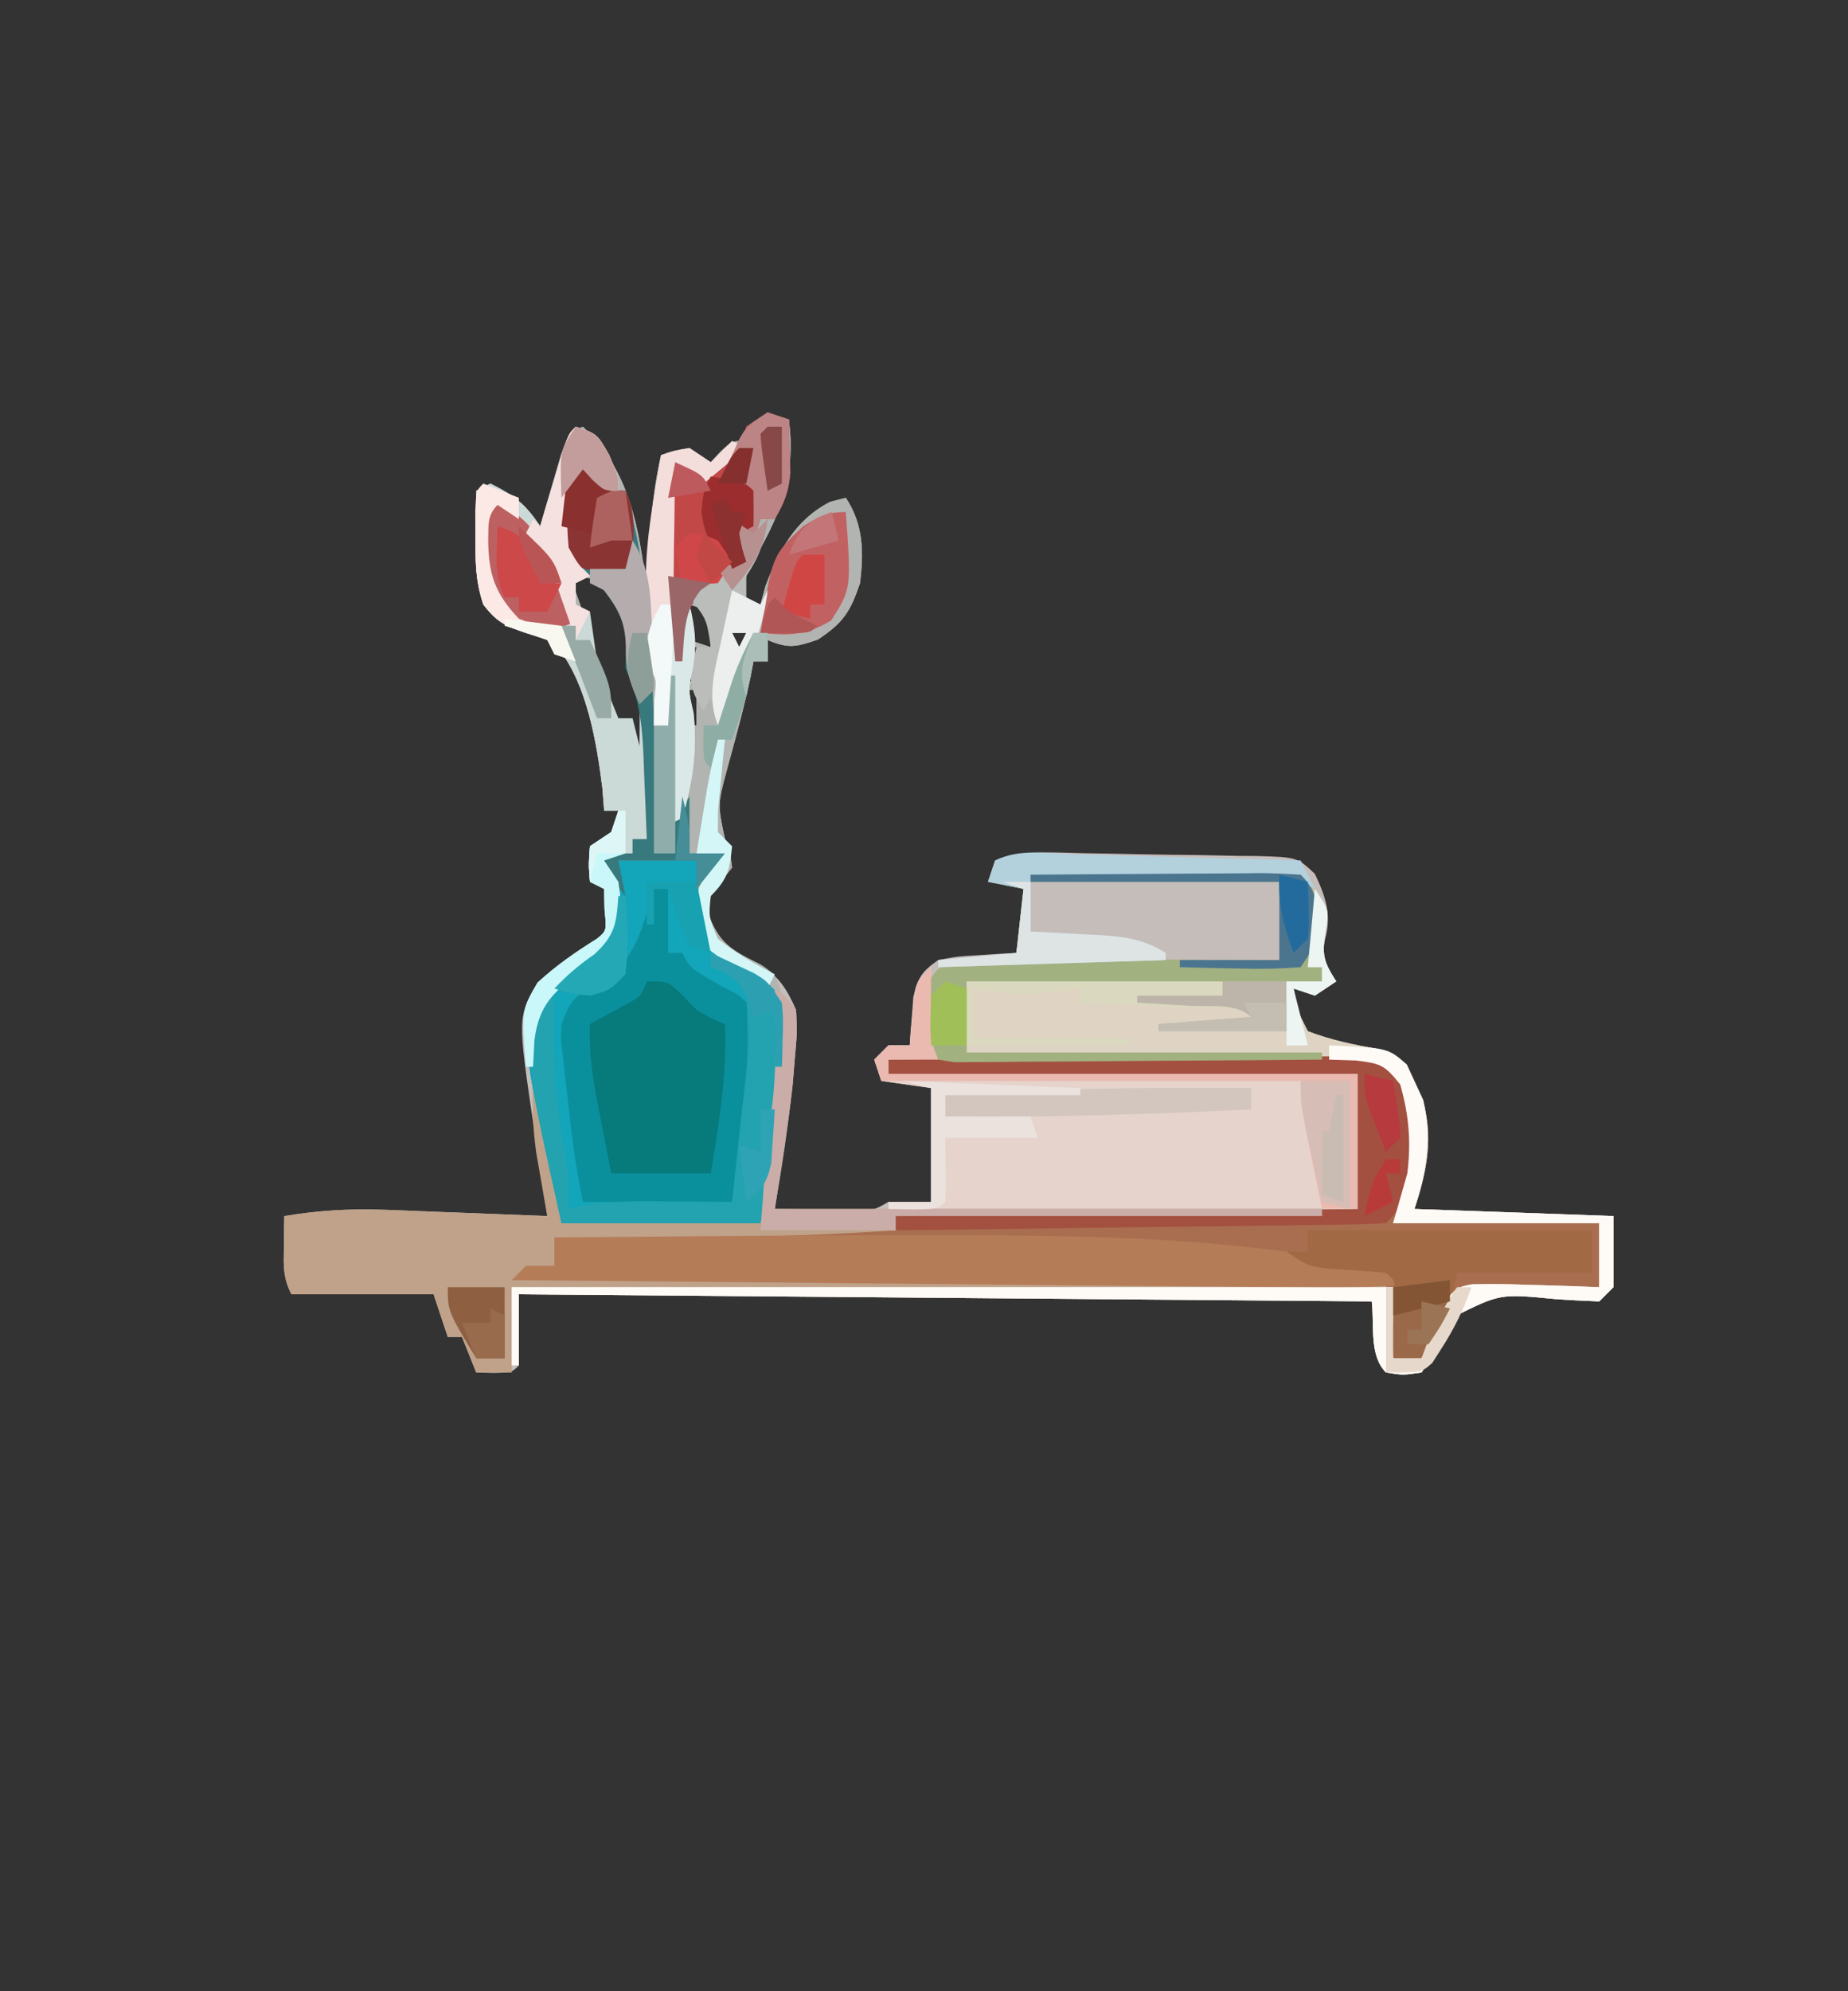 <?xml version="1.0" encoding="UTF-8"?>
<svg version="1.1" xmlns="http://www.w3.org/2000/svg" width="260" height="280">
<rect width="100%" height="100%" fill="#333333" stroke="none"/>
<path d="M0 0 C0.99 0.33 1.98 0.66 3 1 C3.921 8.711 2.129 13.64 -1.688 20.336 C-3.295 23.103 -3.295 23.103 -3 27 C-2.34 27 -1.68 27 -1 27 C-0.773 26.154 -0.546 25.309 -0.312 24.438 C1.627 19.358 3.865 15.091 8.812 12.562 C9.534 12.377 10.256 12.191 11 12 C13.497 15.746 13.527 19.659 13 24 C11.627 28.044 10.64 29.578 7.062 31.938 C4.027 32.991 2.898 33.226 0 32 C0 32.99 0 33.98 0 35 C-0.66 35 -1.32 35 -2 35 C-2.121 35.659 -2.242 36.317 -2.367 36.996 C-3.304 41.443 -4.509 45.824 -5.715 50.205 C-7.033 55.14 -7.033 55.14 -6 60 C-5.25 62 -5.25 62 -5 64 C-5.495 64.619 -5.99 65.237 -6.5 65.875 C-8.255 67.968 -8.255 67.968 -8.188 70.938 C-6.651 74.899 -4.703 75.767 -1.008 77.629 C1.67 79.457 2.689 81.033 4 84 C4.145 87.312 4.145 87.312 3.812 91 C3.638 92.966 3.638 92.966 3.461 94.973 C2.84 100.679 1.982 106.345 1 112 C3.292 112.027 5.583 112.046 7.875 112.062 C9.789 112.08 9.789 112.08 11.742 112.098 C14.887 112.232 14.887 112.232 17 111 C18.98 111 20.96 111 23 111 C23 105.72 23 100.44 23 95 C20.69 94.67 18.38 94.34 16 94 C15.67 93.01 15.34 92.02 15 91 C15.66 90.34 16.32 89.68 17 89 C17.99 89 18.98 89 20 89 C20.037 88.385 20.075 87.77 20.113 87.137 C20.179 86.328 20.245 85.52 20.312 84.688 C20.371 83.887 20.429 83.086 20.488 82.262 C21.111 79.51 21.68 78.6 24 77 C26.699 76.488 26.699 76.488 29.688 76.312 C30.681 76.247 31.675 76.181 32.699 76.113 C33.838 76.057 33.838 76.057 35 76 C35.33 73.03 35.66 70.06 36 67 C34.35 66.67 32.7 66.34 31 66 C31.495 64.515 31.495 64.515 32 63 C36.097 61.459 40.503 61.905 44.816 61.98 C45.669 61.995 46.522 62.009 47.401 62.023 C49.2 62.056 51 62.093 52.8 62.132 C55.556 62.187 58.312 62.216 61.068 62.244 C62.818 62.28 64.567 62.317 66.316 62.355 C67.554 62.362 67.554 62.362 68.817 62.369 C74.512 62.539 74.512 62.539 76.996 64.884 C78.492 68.037 79.375 70.625 78.438 74.062 C77.854 76.646 78.659 77.792 80 80 C79.01 80.66 78.02 81.32 77 82 C76.01 81.67 75.02 81.34 74 81 C74.469 83.994 74.469 83.994 76 87 C79.385 88.302 82.625 88.934 86.188 89.562 C89.957 91.489 90.871 93.614 92.383 97.48 C93.625 102.552 92.623 107.132 91 112 C104.86 112.495 104.86 112.495 119 113 C119 116.3 119 119.6 119 123 C118.34 123.66 117.68 124.32 117 125 C114.925 124.917 112.849 124.824 110.778 124.668 C103.036 123.914 103.036 123.914 96.43 127.219 C94.643 129.941 94.643 129.941 93.387 132.812 C92.929 133.534 92.471 134.256 92 135 C89.395 135.375 89.395 135.375 87 135 C84.596 132.596 85.375 128.379 85 125 C45.4 124.67 5.8 124.34 -35 124 C-35 127.3 -35 130.6 -35 134 C-36 135 -36 135 -38.562 135.062 C-39.367 135.042 -40.171 135.021 -41 135 C-41.99 132.525 -41.99 132.525 -43 130 C-43.66 130 -44.32 130 -45 130 C-45.66 128.02 -46.32 126.04 -47 124 C-53.6 124 -60.2 124 -67 124 C-68.203 121.595 -68.101 120.05 -68.062 117.375 C-68.053 116.558 -68.044 115.74 -68.035 114.898 C-68.024 114.272 -68.012 113.645 -68 113 C-63.159 112.194 -58.654 111.932 -53.754 112.121 C-52.77 112.157 -52.77 112.157 -51.766 112.193 C-49.698 112.268 -47.63 112.353 -45.562 112.438 C-44.149 112.491 -42.736 112.544 -41.322 112.596 C-37.881 112.724 -34.441 112.86 -31 113 C-31.091 112.411 -31.182 111.822 -31.275 111.215 C-31.69 108.499 -32.095 105.781 -32.5 103.062 C-32.643 102.136 -32.786 101.21 -32.934 100.256 C-35.176 85.036 -35.176 85.036 -32.375 80.188 C-29.754 77.774 -27.022 75.881 -24 74 C-22.644 72.875 -22.644 72.875 -22.938 69.938 C-22.958 68.968 -22.979 67.999 -23 67 C-23.99 66.505 -23.99 66.505 -25 66 C-25.188 63.625 -25.188 63.625 -25 61 C-24.01 60.34 -23.02 59.68 -22 59 C-21.67 58.01 -21.34 57.02 -21 56 C-21.66 56 -22.32 56 -23 56 C-23.082 54.948 -23.165 53.896 -23.25 52.812 C-24.05 46.437 -25.396 38.287 -29.445 33.176 C-31.112 31.785 -31.112 31.785 -34 31 C-36.942 30.019 -38.159 29.422 -40 27 C-41.141 23.578 -41.098 20.913 -41.062 17.312 C-41.053 16.133 -41.044 14.954 -41.035 13.738 C-41.024 12.835 -41.012 11.931 -41 11 C-40.34 10.67 -39.68 10.34 -39 10 C-35.631 11.685 -34.121 12.819 -32 16 C-31.734 15.073 -31.469 14.146 -31.195 13.191 C-30.842 11.994 -30.489 10.796 -30.125 9.562 C-29.777 8.368 -29.429 7.173 -29.07 5.941 C-28 3 -28 3 -26 2 C-19.314 8.267 -18.113 16.215 -17 25 C-16.909 23.571 -16.909 23.571 -16.816 22.113 C-16.733 20.859 -16.649 19.605 -16.562 18.312 C-16.481 17.071 -16.4 15.83 -16.316 14.551 C-16.055 11.618 -15.652 8.866 -15 6 C-13.188 5.375 -13.188 5.375 -11 5 C-10.01 5.66 -9.02 6.32 -8 7 C-7.546 6.505 -7.093 6.01 -6.625 5.5 C-5 4 -5 4 -3 4 C-3 3.34 -3 2.68 -3 2 C-2.01 1.34 -1.02 0.68 0 0 Z M-28 23 C-27.691 23.681 -27.381 24.361 -27.062 25.062 C-26 28 -26 28 -25.625 31.188 C-24.706 36.796 -22.537 41.926 -20 47 C-19.34 47 -18.68 47 -18 47 C-17.852 39.942 -17.852 39.942 -19 33 C-19.124 32.34 -19.247 31.68 -19.375 31 C-20.225 28.279 -21.276 26.278 -23 24 C-25.591 23.113 -25.591 23.113 -28 23 Z M-17 27 C-17 28.32 -17 29.64 -17 31 C-16.34 30.67 -15.68 30.34 -15 30 C-15 29.01 -15 28.02 -15 27 C-15.66 27 -16.32 27 -17 27 Z M-11 27 C-11 28.65 -11 30.3 -11 32 C-10.01 32.33 -9.02 32.66 -8 33 C-8 31.35 -8 29.7 -8 28 C-8.99 27.67 -9.98 27.34 -11 27 Z M-5 31 C-4.67 31.66 -4.34 32.32 -4 33 C-3.67 32.34 -3.34 31.68 -3 31 C-3.66 31 -4.32 31 -5 31 Z M-11 33 C-11.33 34.98 -11.66 36.96 -12 39 C-11.01 38.01 -10.02 37.02 -9 36 C-9.33 35.01 -9.66 34.02 -10 33 C-10.33 33 -10.66 33 -11 33 Z M-11 39 C-11 40.65 -11 42.3 -11 44 C-10.67 44 -10.34 44 -10 44 C-10 42.35 -10 40.7 -10 39 C-10.33 39 -10.66 39 -11 39 Z " fill="#C5BDBA" transform="translate(108,58)"/>
<path d="M0 0 C0.99 0.33 1.98 0.66 3 1 C3.921 8.711 2.129 13.64 -1.688 20.336 C-3.295 23.103 -3.295 23.103 -3 27 C-2.34 27 -1.68 27 -1 27 C-0.66 25.732 -0.66 25.732 -0.312 24.438 C1.627 19.358 3.865 15.091 8.812 12.562 C9.534 12.377 10.256 12.191 11 12 C13.497 15.746 13.527 19.659 13 24 C11.627 28.044 10.64 29.578 7.062 31.938 C4.027 32.991 2.898 33.226 0 32 C0 32.99 0 33.98 0 35 C-0.66 35 -1.32 35 -2 35 C-2.121 35.659 -2.242 36.317 -2.367 36.996 C-3.304 41.443 -4.509 45.824 -5.715 50.205 C-7.033 55.14 -7.033 55.14 -6 60 C-5.25 62 -5.25 62 -5 64 C-5.495 64.619 -5.99 65.237 -6.5 65.875 C-8.255 67.968 -8.255 67.968 -8.188 70.938 C-6.632 74.95 -4.556 75.842 -0.812 77.727 C1 79 1 79 1.734 80.867 C3.125 92.035 0.772 102.998 -1 114 C-10.24 114 -19.48 114 -29 114 C-30.271 108.281 -31.266 103.619 -31.625 97.938 C-31.737 96.249 -31.737 96.249 -31.852 94.527 C-31.901 93.693 -31.95 92.859 -32 92 C-32.66 92 -33.32 92 -34 92 C-34.622 84.076 -34.622 84.076 -32.375 80.188 C-29.754 77.774 -27.022 75.881 -24 74 C-22.644 72.875 -22.644 72.875 -22.938 69.938 C-22.958 68.968 -22.979 67.999 -23 67 C-23.66 66.67 -24.32 66.34 -25 66 C-25.188 63.625 -25.188 63.625 -25 61 C-24.01 60.34 -23.02 59.68 -22 59 C-21.67 58.01 -21.34 57.02 -21 56 C-21.66 56 -22.32 56 -23 56 C-23.082 54.948 -23.165 53.896 -23.25 52.812 C-24.05 46.437 -25.396 38.287 -29.445 33.176 C-31.112 31.785 -31.112 31.785 -34 31 C-36.942 30.019 -38.159 29.422 -40 27 C-41.141 23.578 -41.098 20.913 -41.062 17.312 C-41.053 16.133 -41.044 14.954 -41.035 13.738 C-41.024 12.835 -41.012 11.931 -41 11 C-40.34 10.67 -39.68 10.34 -39 10 C-35.631 11.685 -34.121 12.819 -32 16 C-31.602 14.61 -31.602 14.61 -31.195 13.191 C-30.842 11.994 -30.489 10.796 -30.125 9.562 C-29.777 8.368 -29.429 7.173 -29.07 5.941 C-28 3 -28 3 -26 2 C-19.314 8.267 -18.113 16.215 -17 25 C-16.909 23.571 -16.909 23.571 -16.816 22.113 C-16.733 20.859 -16.649 19.605 -16.562 18.312 C-16.481 17.071 -16.4 15.83 -16.316 14.551 C-16.055 11.618 -15.652 8.866 -15 6 C-13.188 5.375 -13.188 5.375 -11 5 C-10.01 5.66 -9.02 6.32 -8 7 C-7.546 6.505 -7.093 6.01 -6.625 5.5 C-5 4 -5 4 -3 4 C-3 3.34 -3 2.68 -3 2 C-2.01 1.34 -1.02 0.68 0 0 Z M-28 23 C-27.691 23.681 -27.381 24.361 -27.062 25.062 C-26 28 -26 28 -25.625 31.188 C-24.706 36.796 -22.537 41.926 -20 47 C-19.34 47 -18.68 47 -18 47 C-17.852 39.942 -17.852 39.942 -19 33 C-19.124 32.34 -19.247 31.68 -19.375 31 C-20.225 28.279 -21.276 26.278 -23 24 C-25.591 23.113 -25.591 23.113 -28 23 Z M-17 27 C-17 28.32 -17 29.64 -17 31 C-16.34 30.67 -15.68 30.34 -15 30 C-15 29.01 -15 28.02 -15 27 C-15.66 27 -16.32 27 -17 27 Z M-11 27 C-11 28.65 -11 30.3 -11 32 C-10.01 32.33 -9.02 32.66 -8 33 C-8 31.35 -8 29.7 -8 28 C-8.99 27.67 -9.98 27.34 -11 27 Z M-5 31 C-4.67 31.66 -4.34 32.32 -4 33 C-3.67 32.34 -3.34 31.68 -3 31 C-3.66 31 -4.32 31 -5 31 Z M-11 33 C-11.33 34.98 -11.66 36.96 -12 39 C-11.01 38.01 -10.02 37.02 -9 36 C-9.33 35.01 -9.66 34.02 -10 33 C-10.33 33 -10.66 33 -11 33 Z M-11 39 C-11 40.65 -11 42.3 -11 44 C-10.67 44 -10.34 44 -10 44 C-10 42.35 -10 40.7 -10 39 C-10.33 39 -10.66 39 -11 39 Z " fill="#B1B4B0" transform="translate(108,58)"/>
<path d="M0 0 C9.075 -0.093 18.15 -0.164 27.225 -0.207 C31.439 -0.228 35.653 -0.256 39.866 -0.302 C43.932 -0.345 47.997 -0.369 52.063 -0.38 C53.615 -0.387 55.167 -0.401 56.719 -0.423 C58.891 -0.452 61.062 -0.456 63.234 -0.454 C64.471 -0.463 65.707 -0.472 66.982 -0.481 C70 0 70 0 71.86 1.841 C73.543 5.029 74.175 7.689 74.25 11.25 C74.276 11.977 74.302 12.704 74.328 13.453 C74 16 74 16 71 23 C80.57 23 90.14 23 100 23 C100 25.97 100 28.94 100 32 C97.921 31.952 97.921 31.952 95.801 31.902 C86.05 31.4 86.05 31.4 77.559 35.07 C76.339 37.392 75.518 39.433 75 42 C73.68 42 72.36 42 71 42 C70.67 38.7 70.34 35.4 70 32 C29.41 31.67 -11.18 31.34 -53 31 C-52.34 30.34 -51.68 29.68 -51 29 C-49.68 29 -48.36 29 -47 29 C-47 27.68 -47 26.36 -47 25 C-30.995 24.378 -15.018 23.82 1 24 C1 23.34 1 22.68 1 22 C22.45 21.67 43.9 21.34 66 21 C66 14.73 66 8.46 66 2 C44.22 2 22.44 2 0 2 C0 1.34 0 0.68 0 0 Z " fill="#A96E4F" transform="translate(125,149)"/>
<path d="M0 0 C3.63 0 7.26 0 11 0 C11.124 2.351 11.124 2.351 11.25 4.75 C11.666 8.845 11.666 8.845 13.688 12.375 C15.503 13.651 17.341 14.894 19.188 16.125 C22 18 22 18 23 20 C24.102 30.297 21.627 40.9 20 51 C10.76 51 1.52 51 -8 51 C-13.938 24.28 -13.938 24.28 -10.375 18.25 C-8 16 -8 16 -4.875 14.125 C-1.181 11.395 -0.782 9.455 0 5 C0 3.35 0 1.7 0 0 Z " fill="#0A909D" transform="translate(87,121)"/>
<path d="M0 0 C0 2.167 -0.024 4.334 -0.062 6.5 C-0.175 9.973 -0.175 9.973 1 13 C-1.31 13 -3.62 13 -6 13 C-6 13.66 -6 14.32 -6 15 C15.78 15 37.56 15 60 15 C60 21.27 60 27.54 60 34 C38.22 34 16.44 34 -6 34 C-6 33.67 -6 33.34 -6 33 C-4.02 33 -2.04 33 0 33 C0 27.72 0 22.44 0 17 C-2.31 16.67 -4.62 16.34 -7 16 C-7.33 15.01 -7.66 14.02 -8 13 C-7.34 12.34 -6.68 11.68 -6 11 C-5.01 11 -4.02 11 -3 11 C-2.951 10.374 -2.902 9.747 -2.852 9.102 C-2.777 8.284 -2.702 7.467 -2.625 6.625 C-2.555 5.813 -2.486 5.001 -2.414 4.164 C-2 2 -2 2 0 0 Z " fill="#E5D3CC" transform="translate(131,136)"/>
<path d="M0 0 C1.512 1.07 1.512 1.07 3 3 C3.145 6.117 3.145 6.117 2.812 9.875 C2.716 11.089 2.619 12.304 2.52 13.555 C1.838 19.39 0.893 25.193 0 31 C25.41 31 50.82 31 77 31 C77 31.33 77 31.66 77 32 C57.2 32 37.4 32 17 32 C17 32.66 17 33.32 17 34 C0.999 35.116 -14.966 35.108 -31 35 C-31 36.32 -31 37.64 -31 39 C-32.98 39.495 -32.98 39.495 -35 40 C4.93 40.33 44.86 40.66 86 41 C86 41.33 86 41.66 86 42 C45.41 42 4.82 42 -37 42 C-37 45.96 -37 49.92 -37 54 C-38.65 54 -40.3 54 -42 54 C-42.66 52.35 -43.32 50.7 -44 49 C-44.66 49 -45.32 49 -46 49 C-46.66 47.02 -47.32 45.04 -48 43 C-54.6 43 -61.2 43 -68 43 C-69.203 40.595 -69.101 39.05 -69.062 36.375 C-69.053 35.558 -69.044 34.74 -69.035 33.898 C-69.024 33.272 -69.012 32.645 -69 32 C-64.159 31.194 -59.654 30.932 -54.754 31.121 C-54.098 31.145 -53.442 31.168 -52.766 31.193 C-50.698 31.268 -48.63 31.353 -46.562 31.438 C-45.149 31.491 -43.736 31.544 -42.322 31.596 C-38.881 31.724 -35.441 31.86 -32 32 C-32.143 31.195 -32.286 30.389 -32.433 29.56 C-32.618 28.493 -32.802 27.427 -32.992 26.328 C-33.176 25.275 -33.361 24.222 -33.55 23.138 C-34.139 19.029 -34.138 15.143 -34 11 C-32.431 13.825 -31.688 16.118 -31.367 19.328 C-31.253 20.409 -31.253 20.409 -31.136 21.513 C-31.05 22.416 -30.964 23.319 -30.875 24.25 C-30.586 27.137 -30.297 30.025 -30 33 C-20.76 33 -11.52 33 -2 33 C-1.67 29.04 -1.34 25.08 -1 21 C-0.722 19.051 -0.722 19.051 -0.438 17.062 C0.33 11.414 0.078 5.687 0 0 Z " fill="#BFA289" transform="translate(109,139)"/>
<path d="M0 0 C2 3 2 3 1.5 5.938 C0.963 9.229 1.219 10.276 3 13 C2.01 13.66 1.02 14.32 0 15 C-0.99 14.67 -1.98 14.34 -3 14 C-2.531 16.994 -2.531 16.994 -1 20 C2.385 21.302 5.625 21.934 9.188 22.562 C12.957 24.489 13.871 26.614 15.383 30.48 C16.625 35.552 15.623 40.132 14 45 C27.86 45.495 27.86 45.495 42 46 C42 49.3 42 52.6 42 56 C41.01 56.99 41.01 56.99 40 58 C37.925 57.917 35.849 57.824 33.778 57.668 C26.036 56.914 26.036 56.914 19.43 60.219 C17.643 62.941 17.643 62.941 16.387 65.812 C15.7 66.895 15.7 66.895 15 68 C12.395 68.375 12.395 68.375 10 68 C7.596 65.596 8.375 61.379 8 58 C-31.6 57.67 -71.2 57.34 -112 57 C-112 60.3 -112 63.6 -112 67 C-112.33 67 -112.66 67 -113 67 C-113 63.37 -113 59.74 -113 56 C-72.08 56 -31.16 56 11 56 C11 59.3 11 62.6 11 66 C12.32 66 13.64 66 15 66 C15.268 65.278 15.536 64.556 15.812 63.812 C16.204 62.884 16.596 61.956 17 61 C17.309 60.123 17.619 59.247 17.938 58.344 C20 56 20 56 22.118 55.598 C24.824 55.506 27.483 55.566 30.188 55.688 C31.598 55.721 31.598 55.721 33.037 55.756 C35.359 55.815 37.68 55.904 40 56 C40 53.03 40 50.06 40 47 C30.43 47 20.86 47 11 47 C11.66 44.69 12.32 42.38 13 40 C13.543 35.594 13.211 31.787 12.062 27.5 C10.115 24.58 10.115 24.58 6.11 24.364 C0.476 23.883 -5.165 23.774 -10.816 23.684 C-11.913 23.663 -13.011 23.642 -14.141 23.621 C-17.615 23.556 -21.089 23.497 -24.562 23.438 C-26.93 23.394 -29.298 23.351 -31.666 23.307 C-37.444 23.2 -43.222 23.099 -49 23 C-49 19.7 -49 16.4 -49 13 C-32.5 13 -16 13 1 13 C1 12.34 1 11.68 1 11 C0.34 11 -0.32 11 -1 11 C-0.67 7.37 -0.34 3.74 0 0 Z " fill="#DFD4C3" transform="translate(185,125)"/>
<path d="M0 0 C85.903 -0.712 85.903 -0.712 124 5 C124 5.33 124 5.66 124 6 C117.62 7.159 111.384 7.096 104.914 7.022 C103.113 7.007 103.113 7.007 101.276 6.993 C98.001 6.965 94.727 6.933 91.453 6.899 C88.024 6.865 84.596 6.836 81.167 6.807 C74.683 6.751 68.198 6.69 61.714 6.627 C54.328 6.555 46.942 6.489 39.557 6.424 C24.371 6.289 9.185 6.147 -6 6 C-5.34 5.34 -4.68 4.68 -4 4 C-2.68 4 -1.36 4 0 4 C0 2.68 0 1.36 0 0 Z " fill="#B57C58" transform="translate(78,174)"/>
<path d="M0 0 C3.63 0 7.26 0 11 0 C11.124 2.351 11.124 2.351 11.25 4.75 C11.666 8.845 11.666 8.845 13.688 12.375 C15.503 13.651 17.341 14.894 19.188 16.125 C22 18 22 18 23 20 C24.102 30.297 21.627 40.9 20 51 C10.76 51 1.52 51 -8 51 C-13.938 24.28 -13.938 24.28 -10.375 18.25 C-8 16 -8 16 -4.875 14.125 C-1.181 11.395 -0.782 9.455 0 5 C0 3.35 0 1.7 0 0 Z M5 4 C4.83 4.603 4.66 5.207 4.484 5.828 C3.072 10.485 2.015 13.958 -2 17 C-2.701 17.33 -3.402 17.66 -4.125 18 C-6.58 19.309 -6.995 20.43 -8 23 C-8.111 25.243 -8.111 25.243 -7.793 27.59 C-7.701 28.457 -7.609 29.324 -7.514 30.217 C-7.352 31.564 -7.352 31.564 -7.188 32.938 C-7.091 33.831 -6.995 34.725 -6.896 35.646 C-6.433 39.836 -5.829 43.856 -5 48 C1.93 48 8.86 48 16 48 C16.742 43.267 16.742 43.267 17.5 38.438 C17.657 37.457 17.813 36.477 17.975 35.467 C19.152 28.256 19.152 28.256 19 21 C17.126 18.958 17.126 18.958 14.562 17.688 C10.057 15.114 10.057 15.114 9 13 C8.34 13 7.68 13 7 13 C7 10.03 7 7.06 7 4 C6.34 4 5.68 4 5 4 Z " fill="#13A5BA" transform="translate(87,121)"/>
<path d="M0 0 C3 1 3 1 4.688 3.938 C6 7 6 7 6 9 C4 9 4 9 2.375 7.5 C1.921 7.005 1.468 6.51 1 6 C-1.335 9.648 -1.38 12.742 -1 17 C0.359 19.401 0.359 19.401 2 21 C1.34 21.33 0.68 21.66 0 22 C0 22.99 0 23.98 0 25 C0.66 25.33 1.32 25.66 2 26 C2.333 28.333 2.667 30.667 3 33 C3.884 35.727 4.926 38.339 6 41 C6.66 41 7.32 41 8 41 C8.33 42.32 8.66 43.64 9 45 C9 43.02 9 41.04 9 39 C9.33 39 9.66 39 10 39 C10 45.27 10 51.54 10 58 C9.34 58 8.68 58 8 58 C8 58.66 8 59.32 8 60 C6.02 60.495 6.02 60.495 4 61 C4.66 61.99 5.32 62.98 6 64 C6.657 69.092 6.657 69.092 6 72 C3.975 74.025 2.313 75.425 0 77 C-3.577 79.941 -5.235 81.759 -5.812 86.312 C-5.874 87.529 -5.936 88.746 -6 90 C-6.33 90 -6.66 90 -7 90 C-7.622 82.076 -7.622 82.076 -5.375 78.188 C-2.754 75.774 -0.022 73.881 3 72 C4.356 70.875 4.356 70.875 4.062 67.938 C4.042 66.968 4.021 65.999 4 65 C3.34 64.67 2.68 64.34 2 64 C1.812 61.625 1.812 61.625 2 59 C2.99 58.34 3.98 57.68 5 57 C5.33 56.01 5.66 55.02 6 54 C5.34 54 4.68 54 4 54 C3.917 52.948 3.835 51.896 3.75 50.812 C2.95 44.437 1.604 36.287 -2.445 31.176 C-4.112 29.785 -4.112 29.785 -7 29 C-9.942 28.019 -11.159 27.422 -13 25 C-14.141 21.578 -14.098 18.913 -14.062 15.312 C-14.053 14.133 -14.044 12.954 -14.035 11.738 C-14.024 10.835 -14.012 9.931 -14 9 C-13.34 8.67 -12.68 8.34 -12 8 C-8.631 9.685 -7.121 10.819 -5 14 C-4.723 13.073 -4.446 12.146 -4.16 11.191 C-3.798 9.994 -3.436 8.796 -3.062 7.562 C-2.523 5.77 -2.523 5.77 -1.973 3.941 C-1 1 -1 1 0 0 Z " fill="#CBD9D7" transform="translate(81,60)"/>
<path d="M0 0 C3 0 3 0 4.938 1.875 C5.618 2.576 6.299 3.277 7 4 C9.133 5.235 9.133 5.235 11 6 C11.282 13.194 10.183 19.901 9 27 C4.38 27 -0.24 27 -5 27 C-5.506 24.439 -6.005 21.876 -6.5 19.312 C-6.643 18.591 -6.786 17.87 -6.934 17.127 C-7.656 13.362 -8.182 9.855 -8 6 C-6.21 5.023 -4.419 4.047 -2.629 3.07 C-0.834 2.086 -0.834 2.086 0 0 Z " fill="#077A7C" transform="translate(91,138)"/>
<path d="M0 0 C9.075 -0.093 18.15 -0.164 27.225 -0.207 C31.439 -0.228 35.653 -0.256 39.866 -0.302 C43.932 -0.345 47.997 -0.369 52.063 -0.38 C53.615 -0.387 55.167 -0.401 56.719 -0.423 C58.891 -0.452 61.062 -0.456 63.234 -0.454 C64.471 -0.463 65.707 -0.472 66.982 -0.481 C70 0 70 0 71.86 1.841 C74.326 6.512 74.52 10.828 74 16 C71.909 21.091 71.909 21.091 70 23 C67.853 23.124 65.703 23.178 63.552 23.205 C62.543 23.22 62.543 23.22 61.513 23.235 C59.278 23.267 57.043 23.292 54.809 23.316 C53.263 23.337 51.717 23.358 50.172 23.379 C46.096 23.435 42.021 23.484 37.946 23.532 C33.79 23.582 29.634 23.638 25.479 23.693 C17.319 23.801 9.16 23.902 1 24 C1 23.34 1 22.68 1 22 C22.45 21.67 43.9 21.34 66 21 C66 14.73 66 8.46 66 2 C44.22 2 22.44 2 0 2 C0 1.34 0 0.68 0 0 Z " fill="#A35041" transform="translate(125,149)"/>
<path d="M0 0 C5.375 -0.049 10.75 -0.086 16.125 -0.11 C17.955 -0.12 19.784 -0.134 21.614 -0.151 C24.24 -0.175 26.866 -0.186 29.492 -0.195 C30.313 -0.206 31.134 -0.216 31.98 -0.227 C33.988 -0.227 35.996 -0.122 38 0 C40 2 40 2 40.188 5.938 C40.162 8.676 39.887 10.34 39 13 C39.66 13 40.32 13 41 13 C41 13.66 41 14.32 41 15 C24.5 15 8 15 -9 15 C-9 18.3 -9 21.6 -9 25 C7.5 25 24 25 41 25 C41 25.33 41 25.66 41 26 C33.346 26.076 25.693 26.129 18.039 26.165 C15.433 26.18 12.828 26.2 10.222 26.226 C6.484 26.263 2.746 26.28 -0.992 26.293 C-2.163 26.308 -3.334 26.324 -4.54 26.34 C-5.621 26.34 -6.702 26.34 -7.816 26.341 C-8.771 26.347 -9.726 26.354 -10.709 26.361 C-11.465 26.242 -12.221 26.123 -13 26 C-15.458 22.313 -15.311 20.357 -15 16 C-13 13 -13 13 -11.167 12.492 C-10.44 12.435 -9.712 12.377 -8.963 12.319 C-8.156 12.254 -7.349 12.19 -6.517 12.124 C-2.538 11.928 1.426 11.877 5.41 11.902 C6.263 11.904 7.116 11.905 7.995 11.907 C10.684 11.912 13.373 11.925 16.062 11.938 C17.9 11.943 19.738 11.947 21.576 11.951 C26.051 11.962 30.525 11.979 35 12 C35 8.37 35 4.74 35 1 C23.45 1 11.9 1 0 1 C0 0.67 0 0.34 0 0 Z " fill="#A2B180" transform="translate(145,123)"/>
<path d="M0 0 C13.2 0 26.4 0 40 0 C40 1.98 40 3.96 40 6 C33.73 6 27.46 6 21 6 C20.67 7.65 20.34 9.3 20 11 C18.82 13.45 17.416 15.671 16 18 C14.68 18 13.36 18 12 18 C12.012 17.218 12.023 16.435 12.035 15.629 C12.044 14.617 12.053 13.605 12.062 12.562 C12.074 11.553 12.086 10.544 12.098 9.504 C12.286 7.06 12.286 7.06 11 6 C8.224 5.715 5.449 5.552 2.664 5.379 C0 5 0 5 -3 3 C-2.01 3 -1.02 3 0 3 C0 2.01 0 1.02 0 0 Z " fill="#A16A45" transform="translate(184,173)"/>
<path d="M0 0 C1.65 0.33 3.3 0.66 5 1 C5 1.99 5 2.98 5 4 C5.99 4 6.98 4 8 4 C11.18 14.96 11.672 25.656 12 37 C12.66 37 13.32 37 14 37 C14 34.69 14 32.38 14 30 C14.33 30 14.66 30 15 30 C15 36.6 15 43.2 15 50 C15.66 49.01 16.32 48.02 17 47 C17 49.64 17 52.28 17 55 C18.65 55 20.3 55 22 55 C20.02 57.475 20.02 57.475 18 60 C18 58.68 18 57.36 18 56 C14.37 56 10.74 56 7 56 C7.33 57.65 7.66 59.3 8 61 C4 56.125 4 56.125 4 55 C5.65 55 7.3 55 9 55 C9 54.34 9 53.68 9 53 C9.66 53 10.32 53 11 53 C10.886 49.937 10.759 46.875 10.625 43.812 C10.594 42.948 10.563 42.084 10.531 41.193 C10.324 36.678 9.918 33.156 8 29 C8.021 28.01 8.041 27.02 8.062 26 C7.96 21.088 5.684 18.717 2.375 15.25 C1.591 14.508 0.807 13.765 0 13 C-1 12 -1 12 -1.125 8.75 C-1.022 5.664 -0.724 2.986 0 0 Z " fill="#37797C" transform="translate(80,65)"/>
<path d="M0 0 C8.249 0.346 8.249 0.346 10.938 2.688 C11.288 3.451 11.639 4.214 12 5 C12.412 5.887 12.825 6.774 13.25 7.688 C14.446 12.972 13.703 17.892 12 23 C25.86 23.495 25.86 23.495 40 24 C40 27.3 40 30.6 40 34 C39.01 34.99 39.01 34.99 38 36 C35.925 35.917 33.849 35.824 31.778 35.668 C24.036 34.914 24.036 34.914 17.43 38.219 C15.643 40.941 15.643 40.941 14.387 43.812 C13.929 44.534 13.471 45.256 13 46 C10.395 46.375 10.395 46.375 8 46 C5.596 43.596 6.375 39.379 6 36 C-33.6 35.67 -73.2 35.34 -114 35 C-114 38.3 -114 41.6 -114 45 C-114.33 45 -114.66 45 -115 45 C-115 41.37 -115 37.74 -115 34 C-74.08 34 -33.16 34 9 34 C9 37.3 9 40.6 9 44 C10.32 44 11.64 44 13 44 C13.402 42.917 13.402 42.917 13.812 41.812 C14.204 40.884 14.596 39.956 15 39 C15.309 38.123 15.619 37.247 15.938 36.344 C18 34 18 34 20.118 33.598 C22.824 33.506 25.483 33.566 28.188 33.688 C29.598 33.721 29.598 33.721 31.037 33.756 C33.359 33.815 35.68 33.904 38 34 C38 31.03 38 28.06 38 25 C28.43 25 18.86 25 9 25 C9.66 22.69 10.32 20.38 11 18 C11.546 13.57 11.227 9.794 10 5.5 C7.74 2.675 7.228 2.572 3.812 2.125 C2.554 2.084 1.296 2.042 0 2 C0 1.34 0 0.68 0 0 Z " fill="#FEFAF6" transform="translate(187,147)"/>
<path d="M0 0 C0.99 0.33 1.98 0.66 3 1 C3.054 2.583 3.093 4.166 3.125 5.75 C3.148 6.632 3.171 7.513 3.195 8.422 C2.991 11.114 2.366 12.699 1 15 C0.34 15 -0.32 15 -1 15 C-1.33 15.99 -1.66 16.98 -2 18 C-2.66 17.67 -3.32 17.34 -4 17 C-3.67 18.32 -3.34 19.64 -3 21 C-3.99 21.33 -4.98 21.66 -6 22 C-9.59 24.821 -11.263 26.823 -11.812 31.312 C-11.874 32.529 -11.936 33.746 -12 35 C-12.33 35 -12.66 35 -13 35 C-13.83 28.831 -14.108 22.717 -14.125 16.5 C-14.13 15.794 -14.134 15.087 -14.139 14.359 C-14.124 9.248 -14.124 9.248 -13 7 C-10.525 7.99 -10.525 7.99 -8 9 C-5.474 6.637 -4.112 5.335 -3 2 C-2.01 1.34 -1.02 0.68 0 0 Z " fill="#C14846" transform="translate(108,58)"/>
<path d="M0 0 C1.296 0.594 2.587 1.201 3.875 1.812 C4.594 2.149 5.314 2.485 6.055 2.832 C8 4 8 4 10 7 C11.507 16.999 8.577 28.207 7 38 C-2.24 38 -11.48 38 -21 38 C-25.784 16.471 -25.784 16.471 -25 8 C-23.48 6.289 -23.48 6.289 -22 5 C-22.023 5.871 -22.046 6.743 -22.07 7.641 C-22.178 14.758 -21.833 21.394 -20.438 28.379 C-20.005 30.972 -19.924 33.377 -20 36 C-19.367 35.836 -18.734 35.673 -18.082 35.504 C-13.932 34.825 -9.884 34.894 -5.688 34.938 C-4.852 34.942 -4.016 34.947 -3.154 34.951 C-1.103 34.963 0.949 34.981 3 35 C3.342 31.876 3.672 28.751 4 25.625 C4.143 24.32 4.143 24.32 4.289 22.988 C5.357 13.996 5.357 13.996 5 5 C2.645 2.918 2.645 2.918 0 2 C0 1.34 0 0.68 0 0 Z " fill="#23A2AF" transform="translate(100,134)"/>
<path d="M0 0 C0 2.167 -0.024 4.334 -0.062 6.5 C-0.175 9.973 -0.175 9.973 1 13 C-1.31 13 -3.62 13 -6 13 C-6 13.66 -6 14.32 -6 15 C15.78 15 37.56 15 60 15 C60 21.27 60 27.54 60 34 C58.35 34 56.7 34 55 34 C54.496 31.563 53.997 29.126 53.5 26.688 C53.357 25.997 53.214 25.307 53.066 24.596 C52.474 21.675 52 18.989 52 16 C32.53 16 13.06 16 -7 16 C-7.33 15.01 -7.66 14.02 -8 13 C-7.34 12.34 -6.68 11.68 -6 11 C-5.01 11 -4.02 11 -3 11 C-2.951 10.374 -2.902 9.747 -2.852 9.102 C-2.777 8.284 -2.702 7.467 -2.625 6.625 C-2.555 5.813 -2.486 5.001 -2.414 4.164 C-2 2 -2 2 0 0 Z " fill="#EABAB1" transform="translate(131,136)"/>
<path d="M0 0 C0.907 0.024 1.814 0.047 2.749 0.072 C5.653 0.148 8.557 0.232 11.461 0.316 C13.427 0.37 15.393 0.422 17.359 0.475 C22.185 0.604 27.011 0.74 31.836 0.879 C32.496 2.199 33.156 3.519 33.836 4.879 C33.176 4.549 32.516 4.219 31.836 3.879 C28.994 3.722 26.173 3.62 23.328 3.562 C22.488 3.542 21.647 3.521 20.781 3.5 C18.091 3.434 15.401 3.375 12.711 3.316 C10.889 3.273 9.068 3.23 7.246 3.186 C2.776 3.078 -1.694 2.977 -6.164 2.879 C-6.164 5.519 -6.164 8.159 -6.164 10.879 C-5.128 10.928 -4.091 10.977 -3.023 11.027 C-1.654 11.102 -0.284 11.178 1.086 11.254 C1.768 11.285 2.45 11.316 3.152 11.348 C6.823 11.561 9.698 11.89 12.836 13.879 C12.836 14.209 12.836 14.539 12.836 14.879 C-3.004 15.374 -3.004 15.374 -19.164 15.879 C-19.164 15.549 -19.164 15.219 -19.164 14.879 C-13.719 14.384 -13.719 14.384 -8.164 13.879 C-7.834 10.909 -7.504 7.939 -7.164 4.879 C-8.814 4.549 -10.464 4.219 -12.164 3.879 C-11.834 2.889 -11.504 1.899 -11.164 0.879 C-7.724 -0.841 -3.775 -0.115 0 0 Z " fill="#B3D0DD" transform="translate(151.164,120.121)"/>
<path d="M0 0 C14.85 0 29.7 0 45 0 C45 2.31 45 4.62 45 7 C39.06 7 33.12 7 27 7 C27 6.67 27 6.34 27 6 C33.435 5.505 33.435 5.505 40 5 C38.317 3.317 36.18 3.772 33.871 3.684 C32.837 3.642 31.802 3.6 30.736 3.557 C29.648 3.517 28.559 3.478 27.438 3.438 C26.345 3.394 25.253 3.351 24.127 3.307 C21.418 3.2 18.709 3.098 16 3 C16 2.34 16 1.68 16 1 C15.42 1.084 14.84 1.168 14.242 1.254 C9.577 1.862 5.646 2.072 1 1 C1 3.31 1 5.62 1 8 C8.26 8 15.52 8 23 8 C23 8.33 23 8.66 23 9 C15.41 9 7.82 9 0 9 C0 6.03 0 3.06 0 0 Z " fill="#DAD8BE" transform="translate(136,138)"/>
<path d="M0 0 C0.66 0.33 1.32 0.66 2 1 C0.02 2.65 -1.96 4.3 -4 6 C-5.32 5.01 -6.64 4.02 -8 3 C-8.054 5.959 -8.094 8.916 -8.125 11.875 C-8.142 12.717 -8.159 13.559 -8.176 14.426 C-8.182 15.231 -8.189 16.037 -8.195 16.867 C-8.206 17.611 -8.216 18.354 -8.227 19.121 C-8.167 21.245 -8.167 21.245 -6 23 C-5.191 26.238 -4.938 28.636 -5.5 31.938 C-6.177 35.023 -6.177 35.023 -5.438 38.188 C-4.852 43.291 -5.542 48.073 -7 53 C-7.99 53.495 -7.99 53.495 -9 54 C-9 49.38 -9 44.76 -9 40 C-9.66 40 -10.32 40 -11 40 C-10.979 38.866 -10.959 37.731 -10.938 36.562 C-10.584 33.184 -10.584 33.184 -12 32 C-12.045 30.334 -12.039 28.666 -12 27 C-12 24.52 -12.035 22.04 -12.125 19.562 C-12.147 13.637 -10.994 7.823 -10 2 C-8.188 1.375 -8.188 1.375 -6 1 C-5.01 1.66 -4.02 2.32 -3 3 C-2.01 2.01 -1.02 1.02 0 0 Z " fill="#F3DEDB" transform="translate(103,62)"/>
<path d="M0 0 C1.512 1.07 1.512 1.07 3 3 C3.145 6.117 3.145 6.117 2.812 9.875 C2.716 11.089 2.619 12.304 2.52 13.555 C1.838 19.39 0.893 25.193 0 31 C25.41 31 50.82 31 77 31 C77 31.33 77 31.66 77 32 C57.2 32 37.4 32 17 32 C17 32.66 17 33.32 17 34 C10.73 34 4.46 34 -2 34 C-1.062 21.143 -1.062 21.143 -0.438 17 C0.338 11.374 0.078 5.665 0 0 Z " fill="#CAADA8" transform="translate(109,139)"/>
<path d="M0 0 C0.774 10.781 0.774 10.781 -2.062 15.25 C-5.634 17.378 -7.909 17.401 -12 17 C-10.397 6.138 -10.397 6.138 -6 2 C-3.777 0.627 -2.604 0 0 0 Z " fill="#C26162" transform="translate(119,72)"/>
<path d="M0 0 C4.023 2.087 6.007 4.013 8.25 7.938 C8.75 8.792 9.25 9.647 9.766 10.527 C10.866 12.731 11.631 14.571 12 17 C11 18 11 18 7.688 18.375 C4 18 4 18 1.625 15.625 C-0.492 12.206 -1.138 10.484 -1.125 6.5 C-1.128 5.706 -1.13 4.912 -1.133 4.094 C-1 2 -1 2 0 0 Z " fill="#BD6061" transform="translate(69,70)"/>
<path d="M0 0 C0 0.99 0 1.98 0 3 C-14.344 3.692 -28.639 4.152 -43 4 C-43 3.01 -43 2.02 -43 1 C-28.655 0.053 -14.374 -0.12 0 0 Z " fill="#D3C6BF" transform="translate(176,153)"/>
<path d="M0 0 C0.99 0.66 1.98 1.32 3 2 C3.66 1.34 4.32 0.68 5 0 C4.453 3.375 3.945 5.082 2 8 C2 9.32 2 10.64 2 12 C2.66 12 3.32 12 4 12 C4.33 11.34 4.66 10.68 5 10 C4.425 14.786 3.018 18.538 0.938 22.875 C0.39 24.027 -0.158 25.18 -0.723 26.367 C-1.355 27.67 -1.355 27.67 -2 29 C-2.33 27.68 -2.66 26.36 -3 25 C-3.33 25.66 -3.66 26.32 -4 27 C-5.619 24.428 -6.044 23.323 -5.625 20.25 C-5.419 19.508 -5.213 18.765 -5 18 C-4.34 18 -3.68 18 -3 18 C-3.575 14.069 -3.575 14.069 -6 11 C-4.47 9.763 -2.94 8.526 -1.41 7.289 C0.133 6.033 0.133 6.033 1 4 C0.601 1.902 0.601 1.902 0 0 Z M0 16 C0.33 16.66 0.66 17.32 1 18 C1.33 17.34 1.66 16.68 2 16 C1.34 16 0.68 16 0 16 Z " fill="#BABDBA" transform="translate(103,73)"/>
<path d="M0 0 C1.65 0.33 3.3 0.66 5 1 C5 1.99 5 2.98 5 4 C5.99 4 6.98 4 8 4 C9.493 6.986 9.118 9.709 9 13 C8.67 13.66 8.34 14.32 8 15 C2.632 15.358 2.632 15.358 0.125 13.938 C-2.325 9.718 -1.101 4.541 0 0 Z " fill="#8B3434" transform="translate(80,65)"/>
<path d="M0 0 C5.375 -0.049 10.75 -0.086 16.125 -0.11 C17.955 -0.12 19.784 -0.134 21.614 -0.151 C24.24 -0.175 26.866 -0.186 29.492 -0.195 C30.724 -0.211 30.724 -0.211 31.98 -0.227 C33.988 -0.227 35.996 -0.122 38 0 C40.607 2.607 40.239 4.473 40.266 8.027 C40 10 40 10 38 13 C35.049 13.221 32.316 13.281 29.375 13.188 C28.573 13.174 27.771 13.16 26.945 13.146 C24.963 13.111 22.982 13.057 21 13 C21 12.67 21 12.34 21 12 C25.62 12 30.24 12 35 12 C35 8.37 35 4.74 35 1 C23.45 1 11.9 1 0 1 C0 0.67 0 0.34 0 0 Z " fill="#4B758F" transform="translate(145,123)"/>
<path d="M0 0 C8.25 0.33 16.5 0.66 25 1 C25 1.33 25 1.66 25 2 C18.73 2 12.46 2 6 2 C6 2.99 6 3.98 6 5 C9.96 5 13.92 5 18 5 C18.33 5.99 18.66 6.98 19 8 C14.71 8 10.42 8 6 8 C6.021 9.464 6.041 10.929 6.062 12.438 C6.084 13.958 6.072 15.481 6 17 C5 18 5 18 1.438 18.062 C0.303 18.042 -0.831 18.021 -2 18 C-2 17.67 -2 17.34 -2 17 C-0.02 17 1.96 17 4 17 C4 11.72 4 6.44 4 1 C2.68 0.67 1.36 0.34 0 0 Z " fill="#EBE1DD" transform="translate(127,152)"/>
<path d="M0 0 C2.31 0 4.62 0 7 0 C7 5.94 7 11.88 7 18 C5.68 17.67 4.36 17.34 3 17 C2.496 14.73 1.997 12.459 1.5 10.188 C1.082 8.291 1.082 8.291 0.656 6.355 C0 3 0 3 0 0 Z " fill="#D6BDB6" transform="translate(183,152)"/>
<path d="M0 0 C0.99 0.33 1.98 0.66 3 1 C3.054 2.583 3.093 4.166 3.125 5.75 C3.148 6.632 3.171 7.513 3.195 8.422 C2.991 11.114 2.366 12.699 1 15 C0.34 15 -0.32 15 -1 15 C-1.33 15.99 -1.66 16.98 -2 18 C-3.231 15.537 -3.072 13.72 -3 11 C-4.32 10.67 -5.64 10.34 -7 10 C-6.333 8.667 -5.667 7.333 -5 6 C-4.536 4.948 -4.536 4.948 -4.062 3.875 C-3 2 -3 2 0 0 Z " fill="#BC8484" transform="translate(108,58)"/>
<path d="M0 0 C1.32 0 2.64 0 4 0 C4 2.31 4 4.62 4 7 C5.036 7.049 6.073 7.098 7.141 7.148 C8.51 7.223 9.88 7.299 11.25 7.375 C12.273 7.421 12.273 7.421 13.316 7.469 C16.987 7.683 19.863 8.011 23 10 C23 10.33 23 10.66 23 11 C7.16 11.495 7.16 11.495 -9 12 C-9 11.67 -9 11.34 -9 11 C-3.555 10.505 -3.555 10.505 2 10 C2.33 7.03 2.66 4.06 3 1 C2.01 0.67 1.02 0.34 0 0 Z " fill="#DEE4E4" transform="translate(141,124)"/>
<path d="M0 0 C3 1 3 1 4.688 3.938 C6 7 6 7 6 9 C4 9 4 9 2.375 7.5 C1.921 7.005 1.468 6.51 1 6 C-1.335 9.648 -1.38 12.742 -1 17 C0.359 19.401 0.359 19.401 2 21 C1.34 21.33 0.68 21.66 0 22 C0 22.99 0 23.98 0 25 C0.66 25.33 1.32 25.66 2 26 C1.34 27.32 0.68 28.64 0 30 C-0.254 29.252 -0.508 28.505 -0.77 27.734 C-1.114 26.75 -1.458 25.765 -1.812 24.75 C-2.149 23.775 -2.485 22.801 -2.832 21.797 C-3.941 19.141 -5.169 17.203 -7 15 C-6.67 14.34 -6.34 13.68 -6 13 C-5.67 13.33 -5.34 13.66 -5 14 C-4.584 12.61 -4.584 12.61 -4.16 11.191 C-3.798 9.994 -3.436 8.796 -3.062 7.562 C-2.703 6.368 -2.343 5.173 -1.973 3.941 C-1 1 -1 1 0 0 Z " fill="#F5E1E0" transform="translate(81,60)"/>
<path d="M0 0 C2.97 0 5.94 0 9 0 C9 2.31 9 4.62 9 7 C3.06 7 -2.88 7 -9 7 C-9 6.67 -9 6.34 -9 6 C-2.565 5.505 -2.565 5.505 4 5 C2.004 3.004 -1.817 3.59 -4.562 3.438 C-5.273 3.394 -5.984 3.351 -6.717 3.307 C-8.478 3.2 -10.239 3.1 -12 3 C-12 2.67 -12 2.34 -12 2 C-8.04 2 -4.08 2 0 2 C0 1.34 0 0.68 0 0 Z " fill="#BDB5A9" transform="translate(172,138)"/>
<path d="M0 0 C2.566 3.933 2.513 8.077 2.75 12.625 C2.805 13.401 2.861 14.177 2.918 14.977 C3.033 16.981 3.025 18.992 3 21 C2.34 21.66 1.68 22.32 1 23 C-0.352 20.126 -1.004 18.208 -0.938 15 C-1.011 11.449 -1.904 9.822 -4 7 C-4.66 6.67 -5.32 6.34 -6 6 C-6 5.34 -6 4.68 -6 4 C-4.35 4 -2.7 4 -1 4 C-0.67 2.68 -0.34 1.36 0 0 Z " fill="#B4ACAD" transform="translate(89,76)"/>
<path d="M0 0 C0.33 0 0.66 0 1 0 C0.905 0.915 0.809 1.83 0.711 2.773 C0.6 3.962 0.489 5.15 0.375 6.375 C0.201 8.15 0.201 8.15 0.023 9.961 C0.016 10.964 0.008 11.967 0 13 C0.66 13.66 1.32 14.32 2 15 C1.67 18.297 1.377 19.623 -1 22 C-1.306 24.933 -1.306 24.933 0 28 C2.489 30.017 5.156 31.536 8 33 C7.67 33.66 7.34 34.32 7 35 C5.517 34.047 4.039 33.088 2.562 32.125 C1.739 31.591 0.915 31.058 0.066 30.508 C-2 29 -2 29 -3 27 C-3.303 23.51 -3.395 21.625 -1.5 18.625 C-1.005 18.089 -0.51 17.552 0 17 C-0.99 16.67 -1.98 16.34 -3 16 C-2.69 14.083 -2.377 12.166 -2.062 10.25 C-1.888 9.183 -1.714 8.115 -1.535 7.016 C-1.113 4.637 -0.628 2.331 0 0 Z " fill="#D4F6F6" transform="translate(101,104)"/>
<path d="M0 0 C2.64 0 5.28 0 8 0 C8 3.3 8 6.6 8 10 C6.68 10 5.36 10 4 10 C0 3.375 0 3.375 0 0 Z " fill="#8F5F41" transform="translate(63,181)"/>
<path d="M0 0 C1.875 0.625 1.875 0.625 4 2 C5.25 5.125 5.25 5.125 6 8 C6.99 8 7.98 8 9 8 C8.34 9.32 7.68 10.64 7 12 C5.68 12 4.36 12 3 12 C3 11.34 3 10.68 3 10 C2.34 10 1.68 10 1 10 C-0.607 6.785 -0.057 3.564 0 0 Z " fill="#CD4849" transform="translate(70,74)"/>
<path d="M0 0 C0.33 0 0.66 0 1 0 C1 1.98 1 3.96 1 6 C0.01 6.33 -0.98 6.66 -2 7 C-1.01 8.485 -1.01 8.485 0 10 C0.657 15.092 0.657 15.092 0 18 C-2.025 20.025 -3.687 21.425 -6 23 C-9.577 25.941 -11.235 27.759 -11.812 32.312 C-11.874 33.529 -11.936 34.746 -12 36 C-12.33 36 -12.66 36 -13 36 C-13.622 28.076 -13.622 28.076 -11.375 24.188 C-8.754 21.774 -6.022 19.881 -3 18 C-1.644 16.875 -1.644 16.875 -1.938 13.938 C-1.958 12.968 -1.979 11.999 -2 11 C-2.66 10.67 -3.32 10.34 -4 10 C-4.188 7.625 -4.188 7.625 -4 5 C-3.01 4.34 -2.02 3.68 -1 3 C-0.67 2.01 -0.34 1.02 0 0 Z " fill="#CAF7FA" transform="translate(87,114)"/>
<path d="M0 0 C0.33 0 0.66 0 1 0 C1.688 3.21 2.054 5.681 1.5 8.938 C0.823 12.023 0.823 12.023 1.562 15.188 C2.148 20.291 1.458 25.073 0 30 C-0.66 30.33 -1.32 30.66 -2 31 C-2.058 26.583 -2.094 22.167 -2.125 17.75 C-2.142 16.496 -2.159 15.241 -2.176 13.949 C-2.182 12.744 -2.189 11.539 -2.195 10.297 C-2.206 9.187 -2.216 8.076 -2.227 6.933 C-2.005 4.06 -1.493 2.428 0 0 Z " fill="#DAE9E7" transform="translate(96,85)"/>
<path d="M0 0 C4.875 0.875 4.875 0.875 6 2 C6.041 3.666 6.043 5.334 6 7 C5.01 7.495 5.01 7.495 4 8 C4.33 9.32 4.66 10.64 5 12 C4.01 12.495 4.01 12.495 3 13 C0.369 10.205 -0.932 8.694 -1.312 4.812 C-1 2 -1 2 0 0 Z " fill="#9C2D2E" transform="translate(100,67)"/>
<path d="M0 0 C2.475 0.99 2.475 0.99 5 2 C5 2.99 5 3.98 5 5 C4.01 4.34 3.02 3.68 2 3 C0.45 4.55 0.756 6.037 0.688 8.188 C0.762 12.87 1.692 15.523 5 19 C8.614 20.439 8.614 20.439 12 21 C12.33 22.32 12.66 23.64 13 25 C12.01 24.67 11.02 24.34 10 24 C9.67 23.34 9.34 22.68 9 22 C8.051 21.691 7.103 21.381 6.125 21.062 C3.121 20.041 1.877 19.47 0 17 C-1.131 13.606 -1.133 10.947 -1.125 7.375 C-1.129 5.623 -1.129 5.623 -1.133 3.836 C-1 1 -1 1 0 0 Z " fill="#FCE9E5" transform="translate(68,68)"/>
<path d="M0 0 C0.33 0 0.66 0 1 0 C1 8.25 1 16.5 1 25 C0.01 25 -0.98 25 -2 25 C-2 19.06 -2 13.12 -2 7 C-1.34 7 -0.68 7 0 7 C0 4.69 0 2.38 0 0 Z " fill="#8FAEAB" transform="translate(94,95)"/>
<path d="M0 0 C1.32 0.66 2.64 1.32 4 2 C4.33 1.34 4.66 0.68 5 0 C4.425 4.786 3.018 8.538 0.938 12.875 C0.39 14.027 -0.158 15.18 -0.723 16.367 C-1.144 17.236 -1.566 18.105 -2 19 C-3.565 14.98 -2.462 11.301 -1.562 7.25 C-1.341 6.204 -1.341 6.204 -1.115 5.137 C-0.751 3.423 -0.377 1.711 0 0 Z M0 6 C0.33 6.66 0.66 7.32 1 8 C1.33 7.34 1.66 6.68 2 6 C1.34 6 0.68 6 0 6 Z " fill="#ECEFEE" transform="translate(103,83)"/>
<path d="M0 0 C0.66 0 1.32 0 2 0 C2 1.32 2 2.64 2 4 C1.34 4 0.68 4 0 4 C-0.124 4.701 -0.247 5.402 -0.375 6.125 C-1.038 9.177 -1.972 12.053 -3 15 C-3.66 15 -4.32 15 -5 15 C-5.33 16.32 -5.66 17.64 -6 19 C-7 18 -7 18 -7.062 15.438 C-7.042 14.633 -7.021 13.829 -7 13 C-6.34 13 -5.68 13 -5 13 C-4.807 12.397 -4.613 11.793 -4.414 11.172 C-4.154 10.373 -3.893 9.573 -3.625 8.75 C-3.242 7.567 -3.242 7.567 -2.852 6.359 C-2.048 4.134 -1.103 2.091 0 0 Z " fill="#8EADA5" transform="translate(106,89)"/>
<path d="M0 0 C0.949 0.041 1.897 0.083 2.875 0.125 C1.555 2.765 0.235 5.405 -1.125 8.125 C-2.445 8.125 -3.765 8.125 -5.125 8.125 C-5.25 5.25 -5.25 5.25 -5.125 2.125 C-3.125 0.125 -3.125 0.125 0 0 Z " fill="#996949" transform="translate(201.125,182.875)"/>
<path d="M0 0 C0.33 0 0.66 0 1 0 C1.283 3.708 1.436 7.3 1 11 C-1.188 13.25 -1.188 13.25 -4 14 C-6.812 13.688 -6.812 13.688 -9 13 C-7.211 11.117 -5.529 9.675 -3.375 8.188 C-0.475 5.516 -0.263 3.857 0 0 Z " fill="#24A8B5" transform="translate(87,126)"/>
<path d="M0 0 C1.65 0.33 3.3 0.66 5 1 C5.33 2.32 5.66 3.64 6 5 C5.34 5 4.68 5 4 5 C4.33 5.99 4.66 6.98 5 8 C4.34 8.66 3.68 9.32 3 10 C1.68 9.67 0.36 9.34 -1 9 C-0.67 6.03 -0.34 3.06 0 0 Z " fill="#8A302E" transform="translate(80,65)"/>
<path d="M0 0 C0.33 0 0.66 0 1 0 C1 3.3 1 6.6 1 10 C2.32 10 3.64 10 5 10 C5.268 9.278 5.536 8.556 5.812 7.812 C6.999 5.002 8.275 2.516 10 0 C10.66 0 11.32 0 12 0 C10.934 3.197 9.51 5.993 7.688 8.812 C7.299 9.417 6.911 10.022 6.512 10.645 C5 12 5 12 0 12 C0 8.04 0 4.08 0 0 Z " fill="#E6D8CA" transform="translate(195,181)"/>
<path d="M0 0 C0.99 0.33 1.98 0.66 3 1 C3 3.64 3 6.28 3 9 C1.35 9 -0.3 9 -2 9 C-2.125 5.625 -2.125 5.625 -2 2 C-1.34 1.34 -0.68 0.68 0 0 Z " fill="#A1BF59" transform="translate(133,138)"/>
<path d="M0 0 C2 0.188 2 0.188 4 1 C4.66 1.99 5.32 2.98 6 4 C5.01 5.485 5.01 5.485 4 7 C1.375 7.188 1.375 7.188 -1 7 C-1.625 4.625 -1.625 4.625 -2 2 C-1.34 1.34 -0.68 0.68 0 0 Z " fill="#D04749" transform="translate(97,75)"/>
<path d="M0 0 C2 3 2 3 1.5 5.938 C0.963 9.229 1.219 10.276 3 13 C2.01 13.66 1.02 14.32 0 15 C-0.99 14.67 -1.98 14.34 -3 14 C-2.34 16.64 -1.68 19.28 -1 22 C-1.99 22 -2.98 22 -4 22 C-4 19.03 -4 16.06 -4 13 C-2.35 13 -0.7 13 1 13 C1 12.34 1 11.68 1 11 C0.34 11 -0.32 11 -1 11 C-0.67 7.37 -0.34 3.74 0 0 Z " fill="#ECF5F2" transform="translate(185,125)"/>
<path d="M0 0 C0.99 0 1.98 0 3 0 C3 2.31 3 4.62 3 7 C2.34 7 1.68 7 1 7 C1 7.66 1 8.32 1 9 C-0.32 8.67 -1.64 8.34 -3 8 C-1.125 1.125 -1.125 1.125 0 0 Z " fill="#D04644" transform="translate(113,78)"/>
<path d="M0 0 C0.66 0 1.32 0 2 0 C1.67 5.61 1.34 11.22 1 17 C0.34 17 -0.32 17 -1 17 C-0.979 15.866 -0.959 14.731 -0.938 13.562 C-0.584 10.184 -0.584 10.184 -2 9 C-2.294 5.379 -1.851 3.123 0 0 Z " fill="#F3F8F8" transform="translate(93,85)"/>
<path d="M0 0 C3 1 3 1 4.688 3.938 C6 7 6 7 6 9 C4 9 4 9 2.375 7.5 C1.921 7.005 1.468 6.51 1 6 C0.01 7.32 -0.98 8.64 -2 10 C-2.25 3.375 -2.25 3.375 0 0 Z " fill="#C29D9B" transform="translate(81,60)"/>
<path d="M0 0 C1.98 0 3.96 0 6 0 C6 1.32 6 2.64 6 4 C0.06 4 -5.88 4 -12 4 C-12 3.67 -12 3.34 -12 3 C-5.565 2.505 -5.565 2.505 1 2 C0.67 1.34 0.34 0.68 0 0 Z " fill="#C4BDB2" transform="translate(175,141)"/>
<path d="M0 0 C1.296 0.594 2.587 1.201 3.875 1.812 C4.594 2.149 5.314 2.485 6.055 2.832 C8 4 8 4 10 7 C10.195 9.262 10.195 9.262 10.125 11.688 C10.107 12.496 10.089 13.304 10.07 14.137 C10.036 15.059 10.036 15.059 10 16 C9.67 16 9.34 16 9 16 C9 13.36 9 10.72 9 8 C8.01 8.33 7.02 8.66 6 9 C5.753 8.216 5.505 7.433 5.25 6.625 C3.846 3.677 2.993 3.098 0 2 C0 1.34 0 0.68 0 0 Z " fill="#2CA0B1" transform="translate(100,134)"/>
<path d="M0 0 C0.33 0 0.66 0 1 0 C1 4.95 1 9.9 1 15 C0.01 14.67 -0.98 14.34 -2 14 C-2 11.03 -2 8.06 -2 5 C-1.67 5 -1.34 5 -1 5 C-0.67 3.35 -0.34 1.7 0 0 Z " fill="#C9BCB3" transform="translate(188,154)"/>
<path d="M0 0 C1.32 0.33 2.64 0.66 4 1 C4.977 7.055 4.977 7.055 5 9 C4.34 9.66 3.68 10.32 3 11 C2.494 9.732 1.995 8.46 1.5 7.188 C1.222 6.48 0.943 5.772 0.656 5.043 C0 3 0 3 0 0 Z " fill="#B63A3E" transform="translate(192,151)"/>
<path d="M0 0 C1.32 0.33 2.64 0.66 4 1 C4.195 7.055 4.195 7.055 4 9 C3.34 9.66 2.68 10.32 2 11 C0.577 7.177 -0.24 4.087 0 0 Z " fill="#236B9D" transform="translate(180,123)"/>
<path d="M0 0 C2.31 0 4.62 0 7 0 C7.66 3.3 8.32 6.6 9 10 C8.01 9.67 7.02 9.34 6 9 C4.761 6.385 3.915 3.745 3 1 C2.34 1 1.68 1 1 1 C1 2.65 1 4.3 1 6 C0.67 6 0.34 6 0 6 C0 4.02 0 2.04 0 0 Z " fill="#18A1B0" transform="translate(91,124)"/>
<path d="M0 0 C0.66 0 1.32 0 2 0 C1.913 1.605 1.804 3.209 1.688 4.812 C1.629 5.706 1.571 6.599 1.512 7.52 C0.937 10.306 0.179 11.241 -2 13 C-2.33 10.36 -2.66 7.72 -3 5 C-2.01 5.33 -1.02 5.66 0 6 C0 4.02 0 2.04 0 0 Z " fill="#2EA3B5" transform="translate(107,156)"/>
<path d="M0 0 C0.66 0 1.32 0 2 0 C2 0.66 2 1.32 2 2 C2.66 2 3.32 2 4 2 C7 8.5 7 8.5 7 13 C6.34 13 5.68 13 5 13 C3.35 8.71 1.7 4.42 0 0 Z " fill="#98ABA7" transform="translate(79,88)"/>
<path d="M0 0 C0.33 2.31 0.66 4.62 1 7 C0.01 7 -0.98 7 -2 7 C-2.99 7.33 -3.98 7.66 -5 8 C-4.744 5.657 -4.407 3.322 -4 1 C-2 0 -2 0 0 0 Z " fill="#AE6260" transform="translate(88,69)"/>
<path d="M0 0 C0.66 0.33 1.32 0.66 2 1 C2 2.98 2 4.96 2 7 C0.68 7 -0.64 7 -2 7 C-2.66 5.35 -3.32 3.7 -4 2 C-2.68 2 -1.36 2 0 2 C0 1.34 0 0.68 0 0 Z " fill="#996B4D" transform="translate(69,184)"/>
<path d="M0 0 C1 4 1 4 1 8 C2.65 8 4.3 8 6 8 C4.68 9.65 3.36 11.3 2 13 C2 11.68 2 10.36 2 9 C1.01 9 0.02 9 -1 9 C-0.67 6.03 -0.34 3.06 0 0 Z " fill="#458E98" transform="translate(96,112)"/>
<path d="M0 0 C0.99 0.66 1.98 1.32 3 2 C3.66 1.34 4.32 0.68 5 0 C4.497 4.401 2.912 6.712 0 10 C-0.66 9.01 -1.32 8.02 -2 7 C-1.01 6.67 -0.02 6.34 1 6 C0.67 4.02 0.34 2.04 0 0 Z " fill="#B7918F" transform="translate(103,73)"/>
<path d="M0 0 C0.66 0 1.32 0 2 0 C2.977 6.055 2.977 6.055 3 8 C2.34 8.66 1.68 9.32 1 10 C-0.837 6.218 -1.158 4.054 0 0 Z " fill="#8E9E99" transform="translate(89,89)"/>
<path d="M0 0 C0.66 0.66 1.32 1.32 2 2 C3.317 2.697 4.649 3.37 6 4 C5 5 5 5 1.438 5.062 C0.303 5.042 -0.831 5.021 -2 5 C-1.125 1.125 -1.125 1.125 0 0 Z " fill="#B05656" transform="translate(109,84)"/>
<path d="M0 0 C2.97 0.495 2.97 0.495 6 1 C5.288 1.495 5.288 1.495 4.562 2 C2.142 5.098 2.318 8.12 2 12 C1.67 12 1.34 12 1 12 C0.67 8.04 0.34 4.08 0 0 Z " fill="#9A6668" transform="translate(94,81)"/>
<path d="M0 0 C0 0.99 0 1.98 0 3 C-2.64 3.66 -5.28 4.32 -8 5 C-8 3.68 -8 2.36 -8 1 C-5.36 0.67 -2.72 0.34 0 0 Z " fill="#845534" transform="translate(204,180)"/>
<path d="M0 0 C0.33 0.66 0.66 1.32 1 2 C1.66 2 2.32 2 3 2 C2.67 2.99 2.34 3.98 2 5 C2.389 7.143 2.389 7.143 3 9 C2.01 9.495 2.01 9.495 1 10 C0.01 7.03 -0.98 4.06 -2 1 C-1.34 0.67 -0.68 0.34 0 0 Z " fill="#8D3030" transform="translate(102,70)"/>
<path d="M0 0 C0.33 1.32 0.66 2.64 1 4 C-1.31 4.66 -3.62 5.32 -6 6 C-4.951 3.378 -4.351 2.206 -1.875 0.75 C-1.256 0.502 -0.637 0.255 0 0 Z " fill="#C47578" transform="translate(117,72)"/>
<path d="M0 0 C0.66 0 1.32 0 2 0 C2 0.66 2 1.32 2 2 C1.34 2 0.68 2 0 2 C0.33 3.32 0.66 4.64 1 6 C-0.98 6.99 -0.98 6.99 -3 8 C-2.453 4.625 -1.945 2.918 0 0 Z " fill="#B93B39" transform="translate(195,163)"/>
<path d="M0 0 C1.32 0.33 2.64 0.66 4 1 C2.688 3.5 2.688 3.5 1 6 C0.01 6 -0.98 6 -2 6 C-2 5.34 -2 4.68 -2 4 C-1.34 4 -0.68 4 0 4 C0 2.68 0 1.36 0 0 Z " fill="#9B7456" transform="translate(200,183)"/>
<path d="M0 0 C0.66 0 1.32 0 2 0 C2 1.32 2 2.64 2 4 C1.34 4 0.68 4 0 4 C-0.33 5.65 -0.66 7.3 -1 9 C-2.255 5.234 -1.371 3.628 0 0 Z " fill="#ABBEB8" transform="translate(106,89)"/>
<path d="M0 0 C2.64 0.33 5.28 0.66 8 1 C8.66 2.65 9.32 4.3 10 6 C9.01 5.67 8.02 5.34 7 5 C6.67 4.34 6.34 3.68 6 3 C4.021 2.273 2.02 1.602 0 1 C0 0.67 0 0.34 0 0 Z " fill="#F8F8F0" transform="translate(71,87)"/>
<path d="M0 0 C3.875 1.75 3.875 1.75 5 4 C3.02 4.33 1.04 4.66 -1 5 C-0.67 3.35 -0.34 1.7 0 0 Z " fill="#BD5A5E" transform="translate(95,65)"/>
<path d="M0 0 C0.66 0 1.32 0 2 0 C2 2.64 2 5.28 2 8 C1.01 8.495 1.01 8.495 0 9 C-0.879 2.848 -0.879 2.848 -1 1 C-0.67 0.67 -0.34 0.34 0 0 Z " fill="#884847" transform="translate(108,60)"/>
<path d="M0 0 C0.33 0 0.66 0 1 0 C1 1.98 1 3.96 1 6 C-0.32 6 -1.64 6 -3 6 C-3.33 7.32 -3.66 8.64 -4 10 C-4.188 7.625 -4.188 7.625 -4 5 C-3.01 4.34 -2.02 3.68 -1 3 C-0.67 2.01 -0.34 1.02 0 0 Z " fill="#DEF7F6" transform="translate(87,114)"/>
<path d="M0 0 C4.875 4.625 4.875 4.625 6 8 C5.01 8 4.02 8 3 8 C0 2.25 0 2.25 0 0 Z " fill="#B95555" transform="translate(73,74)"/>
<path d="M0 0 C1.32 1.32 2.64 2.64 4 4 C3.01 4.99 2.02 5.98 1 7 C-0.062 5.188 -0.062 5.188 -1 3 C-0.67 2.01 -0.34 1.02 0 0 Z " fill="#C14844" transform="translate(99,75)"/>
<path d="M0 0 C0.66 0 1.32 0 2 0 C1.67 1.65 1.34 3.3 1 5 C-0.32 5 -1.64 5 -3 5 C-1.125 1.125 -1.125 1.125 0 0 Z " fill="#85302F" transform="translate(104,63)"/>
<path d="" fill="#FFFFFF" transform="translate(0,0)"/>
<path d="" fill="#FFFFFF" transform="translate(0,0)"/>
</svg>
